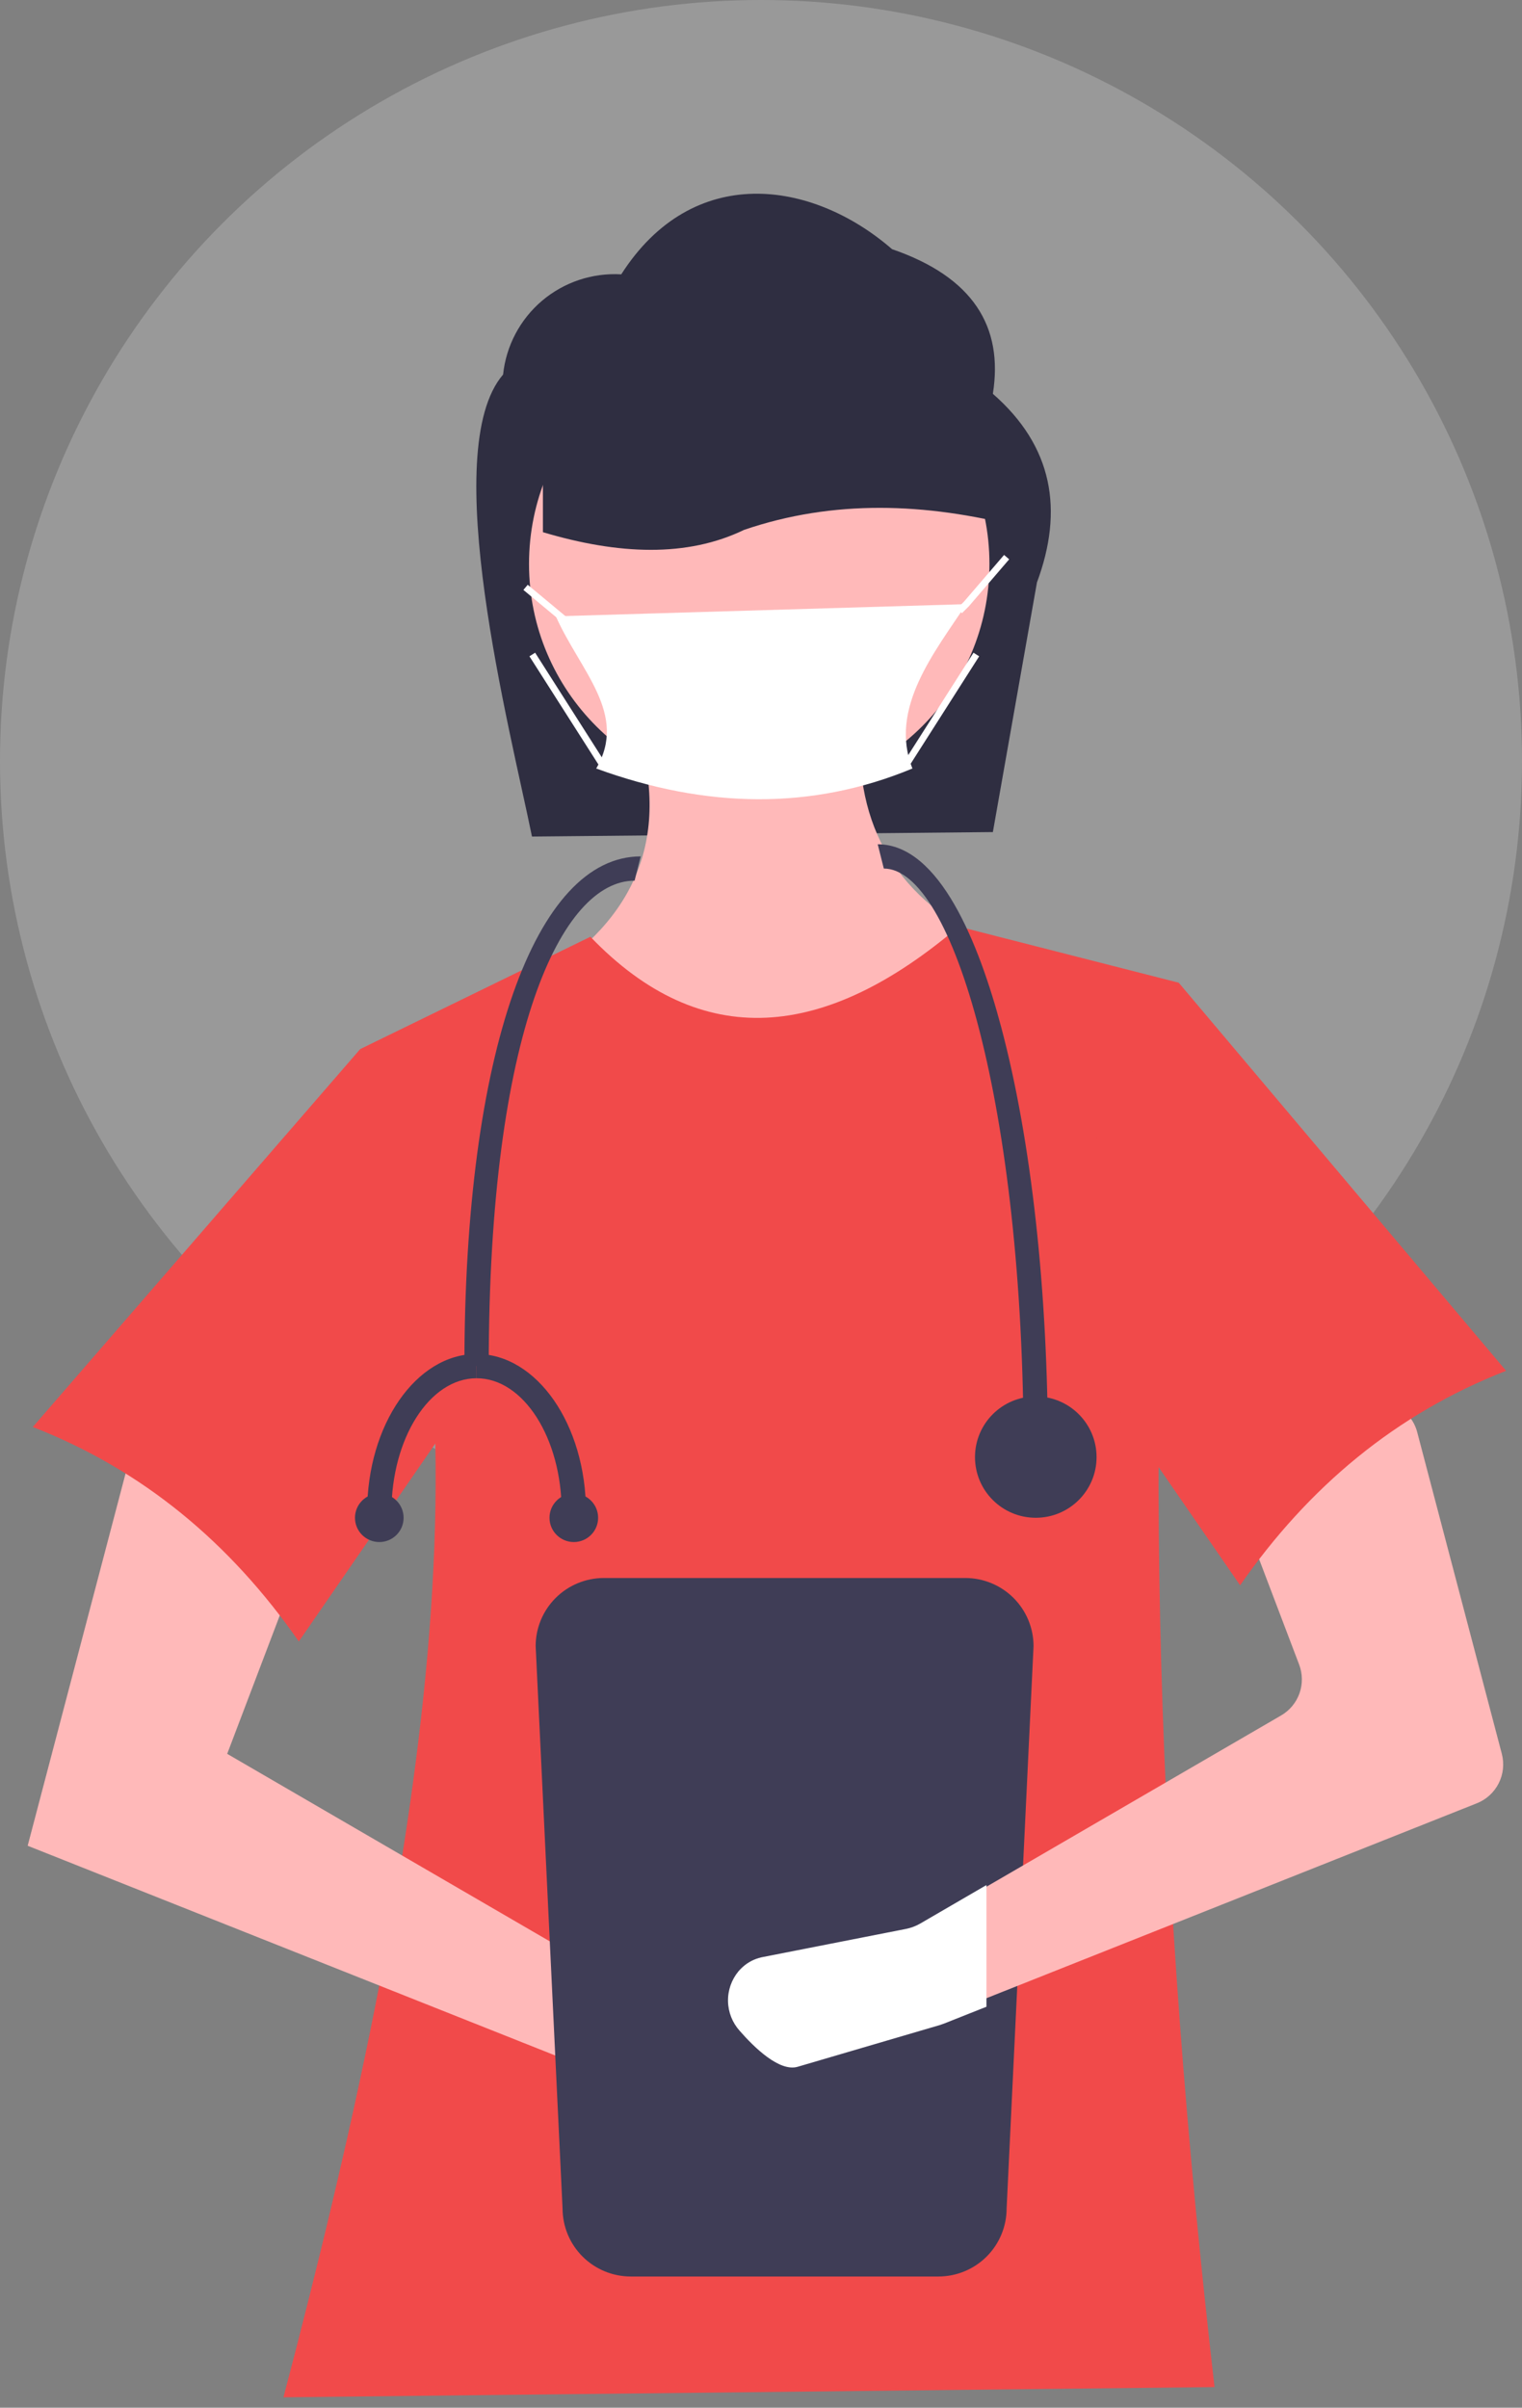 <svg width="55" height="87" viewBox="0 0 55 87" fill="none" xmlns="http://www.w3.org/2000/svg">
<rect x="0" y="0" width="55" height="87" fill="#808080" stroke="none"/>
<circle cx="27.5" cy="27.5" r="27.5" fill="white" fill-opacity="0.2"/>
<path d="M35.879 30.066L19.224 30.228C18.441 26.381 15.811 16.287 18.18 13.534C18.288 12.498 18.792 11.543 19.587 10.868C20.383 10.194 21.408 9.852 22.45 9.913C25.031 5.879 29.331 6.485 32.237 9.004C35.162 10.011 36.265 11.801 35.879 14.23C38.045 16.122 38.445 18.424 37.472 21.046L35.879 30.066Z" fill="#2F2E41"/>
<path d="M34.276 40.307L22.259 38.646L19.856 35.14C23.167 32.948 24.338 29.887 22.814 25.729L31.133 25.545C30.743 29.247 31.97 32.114 35.385 33.849L34.276 40.307Z" fill="#FFB9B9"/>
<path d="M27.436 28.682C32.03 28.682 35.755 24.964 35.755 20.378C35.755 15.792 32.03 12.075 27.436 12.075C22.841 12.075 19.117 15.792 19.117 20.378C19.117 24.964 22.841 28.682 27.436 28.682Z" fill="#FFB9B9"/>
<path d="M43.889 86.254L10.243 86.623C15.236 67.65 18.223 50.025 13.016 37.908L21.335 33.849C25.346 38.025 29.814 37.594 34.645 33.48L42.595 35.509C41.233 51.398 41.843 68.416 43.889 86.254Z" fill="#F14A4A"/>
<path d="M1 66.694L21.89 74.998L26.56 76.369C26.769 76.43 26.988 76.449 27.205 76.424C27.421 76.398 27.63 76.33 27.819 76.222C28.008 76.114 28.173 75.969 28.304 75.795C28.436 75.622 28.531 75.424 28.584 75.213C28.676 74.843 28.634 74.453 28.466 74.111C28.298 73.769 28.014 73.497 27.664 73.344L22.814 71.861L8.21 63.373L11.26 55.346L4.882 51.932L1 66.694Z" fill="#FFB9B9"/>
<path d="M1.185 51.563C5.159 53.111 8.321 55.752 10.798 59.313L18.562 48.057L13.016 37.908L1.185 51.563Z" fill="#F14A4A"/>
<path d="M36.812 19.032C33.435 18.164 30.116 18.045 26.889 19.146C24.833 20.14 22.364 20.049 19.619 19.23V10.945L34.44 11.34L36.812 19.032Z" fill="#2F2E41"/>
<path d="M21.82 57.019C21.167 57.02 20.541 57.279 20.079 57.74C19.617 58.202 19.357 58.827 19.357 59.479L20.329 79.8C20.33 80.452 20.59 81.077 21.052 81.538C21.514 81.999 22.14 82.258 22.793 82.259H33.912C34.565 82.258 35.192 81.999 35.654 81.538C36.115 81.077 36.375 80.452 36.376 79.8L37.349 59.479C37.348 58.827 37.088 58.202 36.626 57.74C36.164 57.279 35.538 57.02 34.885 57.019H21.82Z" fill="#3F3D56"/>
<path d="M53.369 65.159L35.16 72.396L33.787 72.942C33.743 72.959 33.699 72.974 33.653 72.988L29.05 74.34C28.462 74.512 27.647 73.721 27.171 73.175C26.935 72.912 26.801 72.573 26.794 72.22C26.787 71.867 26.907 71.523 27.132 71.251C27.196 71.177 27.266 71.11 27.341 71.049C27.518 70.911 27.727 70.82 27.949 70.782L32.547 69.879C32.712 69.847 32.87 69.788 33.016 69.705L35.16 68.457L46.293 61.987C46.603 61.808 46.839 61.524 46.959 61.187C47.078 60.85 47.074 60.482 46.947 60.148L44.822 54.554C44.692 54.211 44.691 53.834 44.819 53.49C44.948 53.148 45.197 52.863 45.52 52.69L49.041 50.807C49.242 50.699 49.465 50.638 49.693 50.629C49.921 50.619 50.148 50.662 50.358 50.753C50.567 50.844 50.753 50.982 50.901 51.155C51.05 51.328 51.157 51.532 51.214 51.753L54.271 63.373C54.364 63.729 54.325 64.108 54.158 64.437C53.992 64.766 53.711 65.023 53.369 65.159Z" fill="#FFB9B9"/>
<path d="M54.426 49.533C50.452 51.081 47.291 53.722 44.813 57.283L37.049 46.027L42.595 35.509L54.426 49.533Z" fill="#F14A4A"/>
<path d="M32.972 27.769C29.333 29.28 25.517 29.219 21.545 27.769C22.701 25.8 20.973 24.258 20.086 22.27L34.917 21.83C33.783 23.557 32.109 25.597 32.972 27.769Z" fill="white"/>
<path d="M34.76 22.158L34.588 21.987L34.831 21.744L36.284 20.052L36.468 20.21L35.01 21.909L34.76 22.158Z" fill="white"/>
<path d="M19.07 21.13L18.914 21.316L20.373 22.53L20.529 22.343L19.07 21.13Z" fill="white"/>
<path d="M35.179 23.585L32.626 27.589L32.831 27.719L35.384 23.715L35.179 23.585Z" fill="white"/>
<path d="M19.338 23.585L19.132 23.715L21.685 27.719L21.89 27.589L19.338 23.585Z" fill="white"/>
<path d="M35.647 68.114V72.511L34.113 73.12C34.064 73.139 34.016 73.155 33.964 73.172L28.826 74.68C28.17 74.873 27.26 73.99 26.729 73.38C26.465 73.087 26.316 72.708 26.308 72.314C26.3 71.92 26.434 71.536 26.685 71.232C26.756 71.15 26.834 71.075 26.919 71.007C27.116 70.853 27.35 70.751 27.597 70.709L32.729 69.701C32.913 69.665 33.09 69.6 33.253 69.506L35.647 68.114Z" fill="white"/>
<path d="M37.869 52.432H36.99C36.99 40.028 34.431 31.384 31.938 31.384L31.718 30.507C33.955 30.507 35.38 34.104 36.182 37.122C37.27 41.214 37.869 46.651 37.869 52.432Z" fill="#3F3D56"/>
<path d="M17.661 49.362H16.782C16.782 38.002 19.358 30.945 23.152 30.945L22.932 31.822C20.308 31.822 17.661 37.246 17.661 49.362Z" fill="#3F3D56"/>
<path d="M37.429 54.843C38.642 54.843 39.626 53.862 39.626 52.651C39.626 51.44 38.642 50.458 37.429 50.458C36.216 50.458 35.233 51.44 35.233 52.651C35.233 53.862 36.216 54.843 37.429 54.843Z" fill="#3F3D56"/>
<path d="M14.146 54.624H13.268C13.268 51.481 15.041 48.924 17.221 48.924V49.801C15.526 49.801 14.146 51.965 14.146 54.624Z" fill="#3F3D56"/>
<path d="M21.175 54.624H20.297C20.297 51.965 18.917 49.801 17.221 49.801V48.924C19.401 48.924 21.175 51.481 21.175 54.624Z" fill="#3F3D56"/>
<path d="M20.736 55.72C21.221 55.72 21.614 55.328 21.614 54.843C21.614 54.359 21.221 53.966 20.736 53.966C20.251 53.966 19.857 54.359 19.857 54.843C19.857 55.328 20.251 55.72 20.736 55.72Z" fill="#3F3D56"/>
<path d="M13.707 55.72C14.192 55.72 14.585 55.328 14.585 54.843C14.585 54.359 14.192 53.966 13.707 53.966C13.222 53.966 12.828 54.359 12.828 54.843C12.828 55.328 13.222 55.72 13.707 55.72Z" fill="#3F3D56"/>
</svg>
